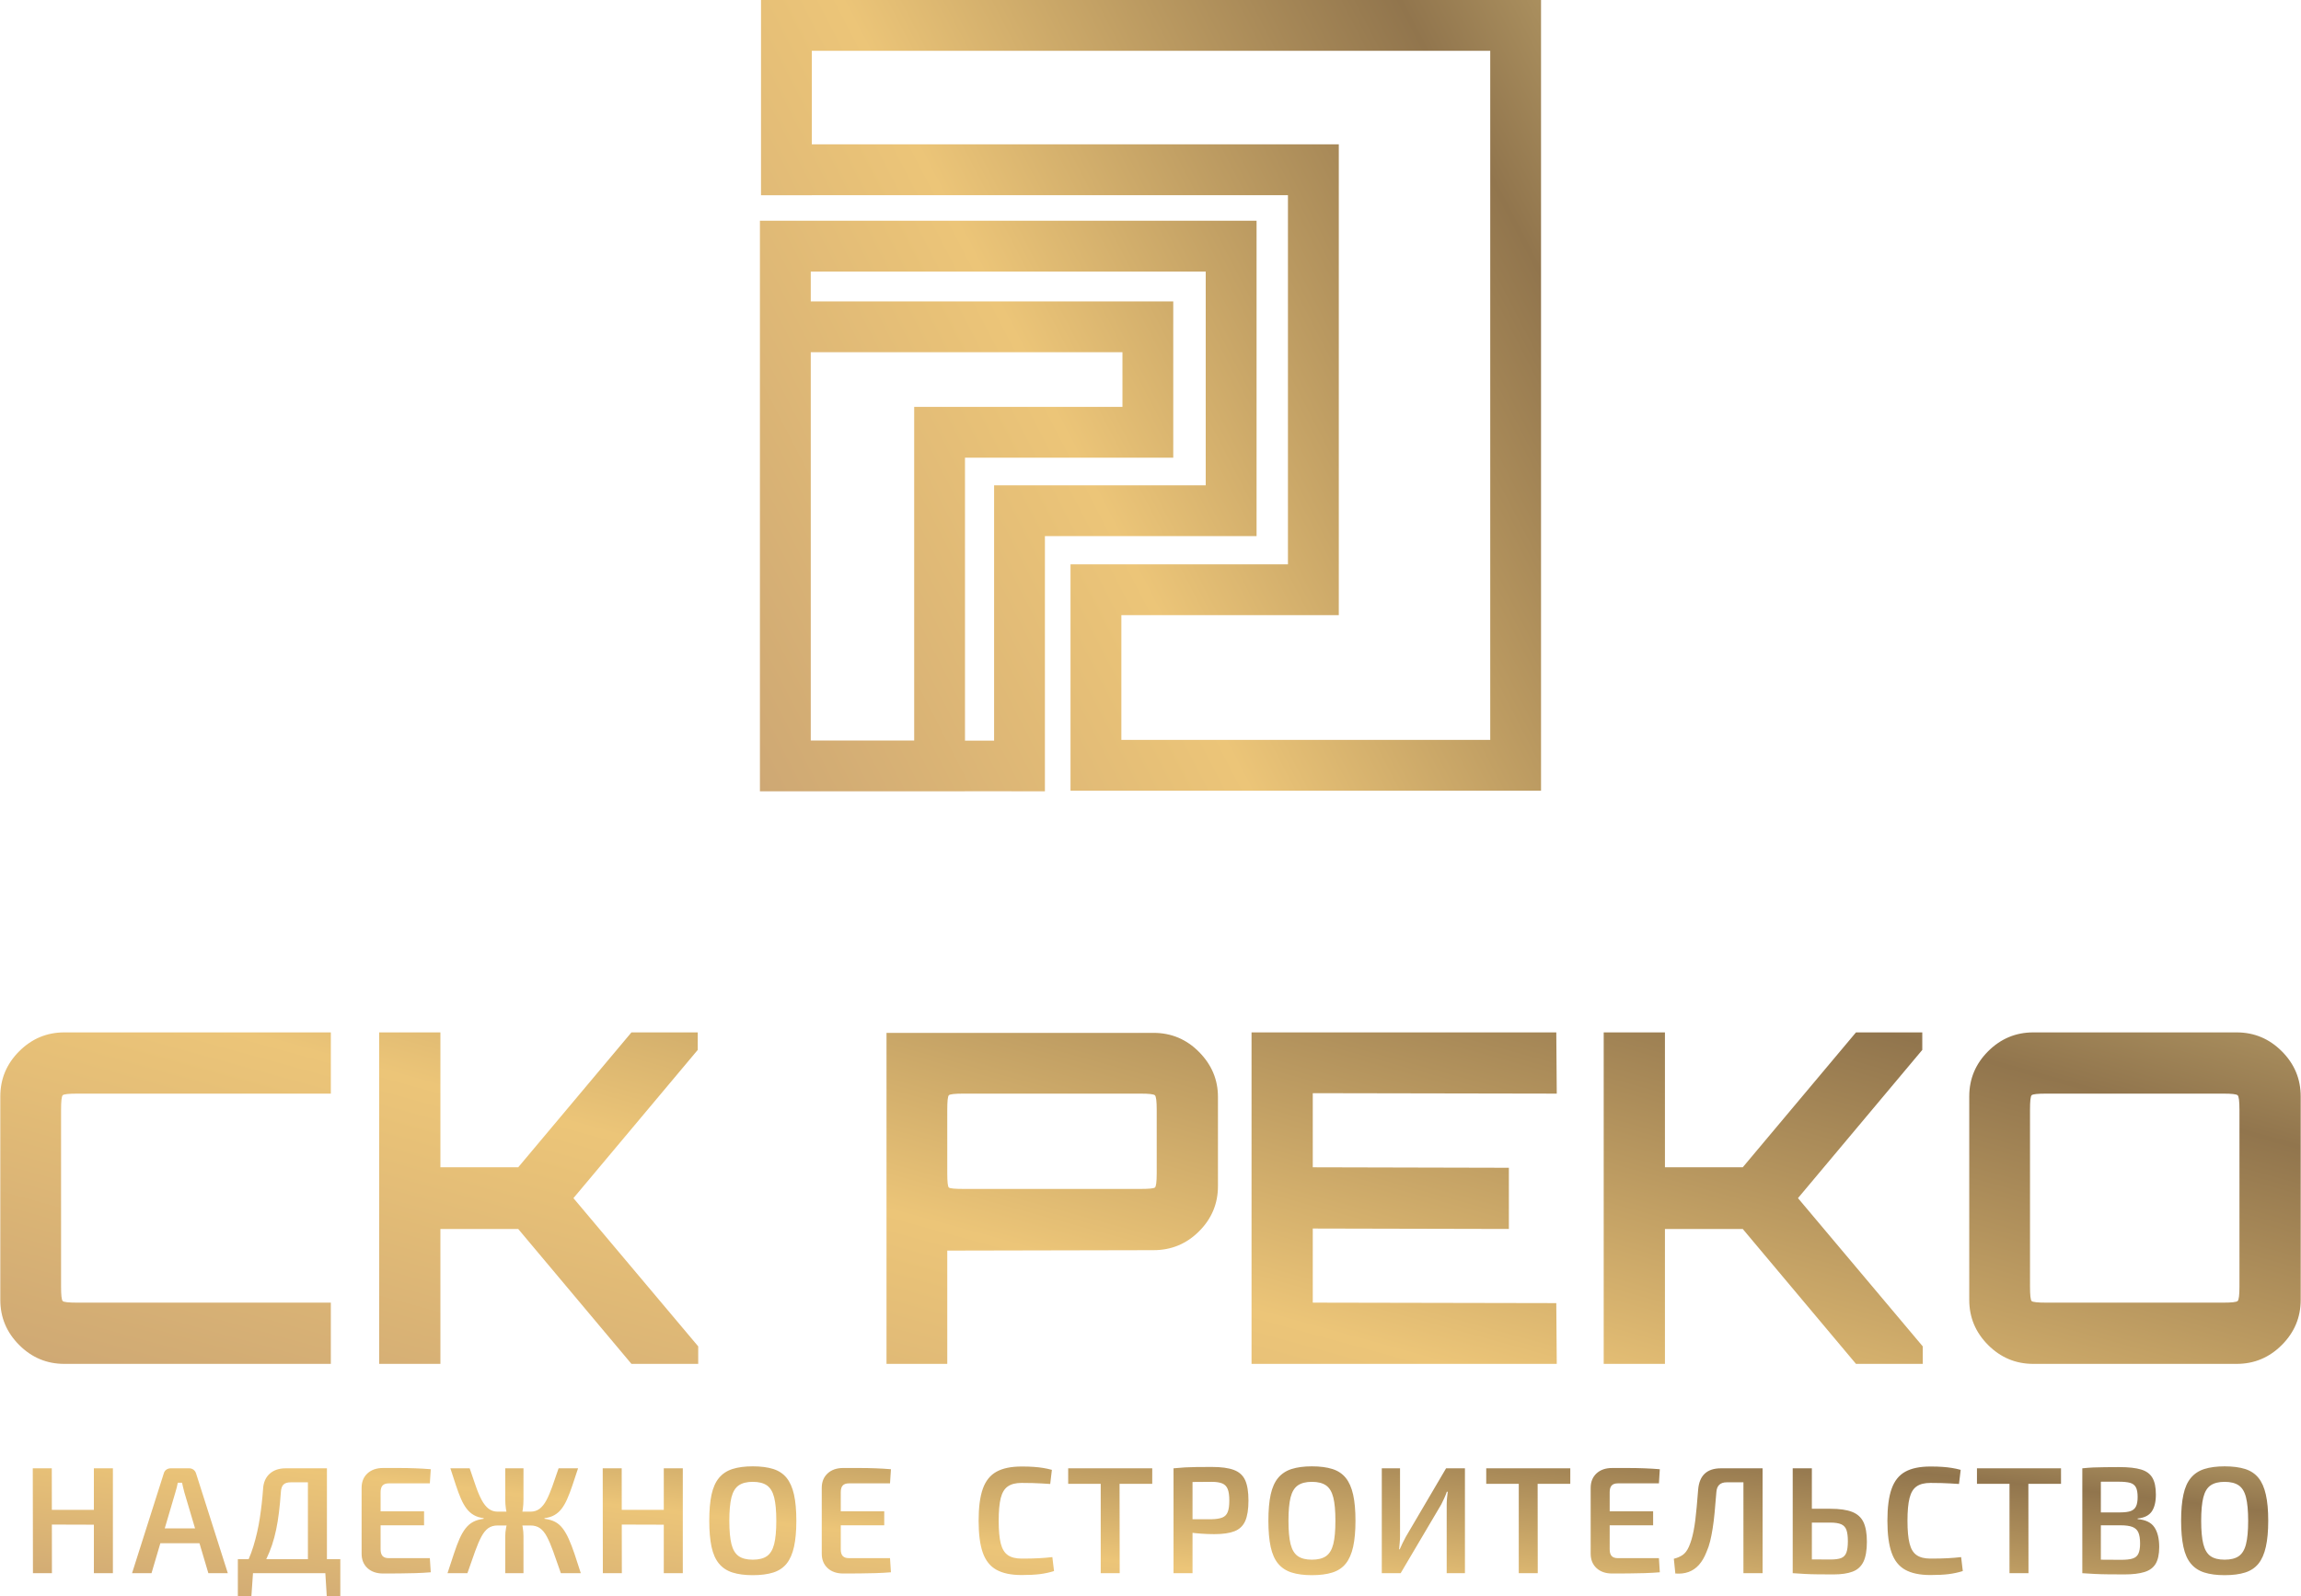 <?xml version="1.0" encoding="UTF-8"?>
<!DOCTYPE svg PUBLIC "-//W3C//DTD SVG 1.1//EN" "http://www.w3.org/Graphics/SVG/1.1/DTD/svg11.dtd">
<!-- Creator: CorelDRAW 2020 (64-Bit) -->
<svg xmlns="http://www.w3.org/2000/svg" xml:space="preserve" width="679px" height="471px" version="1.1" style="shape-rendering:geometricPrecision; text-rendering:geometricPrecision; image-rendering:optimizeQuality; fill-rule:evenodd; clip-rule:evenodd"
viewBox="0 0 677.32 469.96"
 xmlns:xlink="http://www.w3.org/1999/xlink"
 xmlns:xodm="http://www.corel.com/coreldraw/odm/2003">
 <defs>
  <style type="text/css">
   <![CDATA[
    .fil2 {fill:url(#id0);fill-rule:nonzero}
    .fil1 {fill:url(#id1);fill-rule:nonzero}
    .fil0 {fill:url(#id2);fill-rule:nonzero}
   ]]>
  </style>
  <linearGradient id="id0" gradientUnits="userSpaceOnUse" x1="185.75" y1="581.2" x2="211.77" y2="346.9">
   <stop offset="0" style="stop-opacity:1; stop-color:#EEB25C"/>
   <stop offset="0.361" style="stop-opacity:1; stop-color:#CAA473"/>
   <stop offset="0.58" style="stop-opacity:1; stop-color:#ECC578"/>
   <stop offset="0.8" style="stop-opacity:1; stop-color:#91754D"/>
   <stop offset="1" style="stop-opacity:1; stop-color:#EBD38B"/>
  </linearGradient>
  <linearGradient id="id1" gradientUnits="userSpaceOnUse" xlink:href="#id0" x1="117.13" y1="667.96" x2="272.26" y2="105">
  </linearGradient>
  <linearGradient id="id2" gradientUnits="userSpaceOnUse" xlink:href="#id0" x1="-4.9" y1="349.07" x2="584.45" y2="44.88">
  </linearGradient>
 </defs>
 <g id="Слой_x0020_1">
  <g id="_1877616111712">
   <path class="fil0" d="M238.94 42.5l155.16 0 0 138.62 -64.02 0 0 36.73 108.61 0 0 -202.89 -199.75 0 0 27.54zm-0.31 46.25l106.73 0 0 46.01 -61.32 0 0 83.3 8.57 0.01 0 -75.18 62.31 0 0 -62.93 -116.29 0 0 8.79zm91.77 14.96l-91.77 0 0 114.31 30.45 0 0 -98.22 61.32 0 0 -16.09zm-46.36 129.25l0 0.02 -60.38 0 0 -167.99 146.23 0 0 92.86 -62.32 0 0 75.14 -23.53 -0.03zm31.07 -9.05l0 -1.33 0 -56.42 64.02 0 0 -108.7 -140.19 0 0 0.03 -14.96 0 0 -57.49 229.67 0 0 232.81 -138.54 0 0 -8.9z"/>
   <g>
    <path class="fil1" d="M18.84 401.57c-5.15,0 -9.58,-1.85 -13.28,-5.56 -3.71,-3.71 -5.56,-8.13 -5.56,-13.28l0 -59.91c0,-5.16 1.85,-9.58 5.56,-13.29 3.7,-3.7 8.13,-5.56 13.28,-5.56l78.48 0 0 18.03 -74.68 0c-2.53,0 -3.96,0.16 -4.27,0.48 -0.32,0.31 -0.48,1.74 -0.48,4.27l0 52.05c0,2.53 0.16,3.95 0.48,4.27 0.31,0.31 1.74,0.47 4.27,0.47l74.68 0 0 18.03 -78.48 0zm92.71 0l0 -97.6 18.03 0 0 39.72 22.91 0 33.34 -39.72 19.52 0 0 5.16 -36.6 43.64 36.74 43.65 0 5.15 -19.66 0 -33.34 -39.72 -22.91 0 0 39.72 -18.03 0zm149.38 0l0 -97.46 78.61 0c5.24,0 9.72,1.88 13.42,5.63 3.71,3.75 5.56,8.15 5.56,13.21l0 26.3c0,5.15 -1.85,9.58 -5.56,13.28 -3.7,3.71 -8.18,5.56 -13.42,5.56l-60.72 0.13 0 33.35 -17.89 0zm22.63 -51.51l52.19 0c2.44,0 3.84,-0.14 4.2,-0.41 0.36,-0.27 0.54,-1.67 0.54,-4.2l0 -18.7c0,-2.53 -0.18,-3.96 -0.54,-4.27 -0.36,-0.32 -1.76,-0.48 -4.2,-0.48l-52.19 0c-2.53,0 -3.95,0.16 -4.27,0.48 -0.32,0.31 -0.47,1.74 -0.47,4.27l0 18.7c0,2.53 0.15,3.93 0.47,4.2 0.32,0.27 1.74,0.41 4.27,0.41zm84.85 51.51l0 -97.6 89.73 0 0.14 18.03 -71.84 -0.13 0 21.82 57.74 0.14 0 18.02 -57.74 -0.13 0 21.82 71.7 0.14 0.14 17.89 -89.87 0zm103.69 0l0 -97.6 18.03 0 0 39.72 22.91 0 33.34 -39.72 19.52 0 0 5.16 -36.6 43.64 36.74 43.65 0 5.15 -19.66 0 -33.34 -39.72 -22.91 0 0 39.72 -18.03 0zm126.47 0c-5.15,0 -9.58,-1.85 -13.29,-5.56 -3.7,-3.71 -5.55,-8.13 -5.55,-13.28l0 -59.91c0,-5.16 1.85,-9.58 5.55,-13.29 3.71,-3.7 8.14,-5.56 13.29,-5.56l59.91 0c5.15,0 9.58,1.86 13.28,5.56 3.71,3.71 5.56,8.13 5.56,13.29l0 59.91c0,5.15 -1.85,9.57 -5.56,13.28 -3.7,3.71 -8.13,5.56 -13.28,5.56l-59.91 0zm3.79 -18.03l52.19 0c2.44,0 3.84,-0.16 4.2,-0.47 0.36,-0.32 0.54,-1.74 0.54,-4.27l0 -52.05c0,-2.53 -0.18,-3.96 -0.54,-4.27 -0.36,-0.32 -1.76,-0.48 -4.2,-0.48l-52.19 0c-2.53,0 -3.95,0.16 -4.27,0.48 -0.31,0.31 -0.47,1.74 -0.47,4.27l0 52.05c0,2.53 0.16,3.95 0.47,4.27 0.32,0.31 1.74,0.47 4.27,0.47z"/>
    <path class="fil2" d="M15.16 432.32l0.04 30.88 -5.59 0 -0.05 -30.88 5.6 0zm12.89 12.22l0 4.38 -13.25 -0.04 0.04 -4.34 13.21 0zm5.1 -12.22l0 30.88 -5.6 0 0 -30.88 5.6 0zm22.47 0c0.48,0 0.89,0.14 1.25,0.4 0.36,0.27 0.61,0.63 0.76,1.08l9.36 29.4 -5.73 0 -7.07 -23.81c-0.12,-0.48 -0.24,-0.95 -0.36,-1.43 -0.12,-0.48 -0.23,-0.94 -0.32,-1.39l-1.25 0c-0.09,0.45 -0.19,0.91 -0.31,1.39 -0.12,0.48 -0.26,0.95 -0.4,1.43l-7.03 23.81 -5.73 0 9.35 -29.4c0.12,-0.45 0.37,-0.81 0.74,-1.08 0.37,-0.26 0.8,-0.4 1.28,-0.4l5.46 0zm5.19 17.68l0 4.38 -15.89 0 0 -4.38 15.89 0zm35.36 -17.68l0 30.88 -5.6 0 0 -26.76 -5.05 0c-0.99,0 -1.7,0.22 -2.15,0.67 -0.45,0.45 -0.7,1.18 -0.76,2.19 -0.15,2.15 -0.34,4.13 -0.56,5.95 -0.22,1.82 -0.5,3.53 -0.83,5.11 -0.33,1.58 -0.73,3.08 -1.21,4.52 -0.48,1.43 -1.04,2.82 -1.7,4.18 -0.65,1.36 -1.44,2.74 -2.37,4.14l-4.88 0c1.46,-2.54 2.61,-5.17 3.45,-7.9 0.83,-2.73 1.47,-5.51 1.9,-8.34 0.43,-2.84 0.75,-5.69 0.96,-8.55 0.09,-1.88 0.73,-3.37 1.9,-4.46 1.18,-1.08 2.76,-1.63 4.73,-1.63l12.17 0zm-21.75 30.57l-0.49 7.07 -3.99 0 0 -7.07 4.48 0zm25.69 -3.81l0 4.12 -30.17 0 0 -4.12 30.17 0zm0 3.81l0 7.07 -3.99 0 -0.44 -7.07 4.43 0zm12.58 -30.66c1.55,0 3.14,0 4.76,0 1.63,0 3.22,0.03 4.79,0.09 1.57,0.06 3.07,0.15 4.5,0.27l-0.27 4.16 -12.08 0c-0.84,0 -1.45,0.21 -1.84,0.63 -0.38,0.42 -0.58,1.07 -0.58,1.97l0 16.82c0,0.9 0.2,1.55 0.58,1.97 0.39,0.42 1,0.63 1.84,0.63l12.08 0 0.27 4.16c-1.43,0.12 -2.93,0.2 -4.5,0.25 -1.57,0.04 -3.16,0.07 -4.79,0.09 -1.62,0.01 -3.21,0.02 -4.76,0.02 -1.91,0 -3.44,-0.53 -4.59,-1.59 -1.15,-1.06 -1.72,-2.48 -1.72,-4.27l0 -19.34c0,-1.79 0.57,-3.21 1.72,-4.27 1.15,-1.06 2.68,-1.59 4.59,-1.59zm-5.55 12.76l17.63 0 0 4.11 -17.63 0 0 -4.11zm62.97 -12.67c-0.6,1.85 -1.15,3.52 -1.66,5.01 -0.5,1.49 -1,2.81 -1.5,3.94 -0.49,1.14 -1.04,2.1 -1.65,2.91 -0.61,0.81 -1.32,1.44 -2.13,1.9 -0.8,0.47 -1.79,0.77 -2.95,0.92l0 0.18c1.22,0.15 2.26,0.45 3.11,0.89 0.85,0.45 1.6,1.09 2.24,1.93 0.64,0.83 1.24,1.86 1.79,3.09 0.55,1.22 1.11,2.67 1.68,4.34 0.56,1.67 1.19,3.59 1.88,5.77l-5.87 0c-0.86,-2.51 -1.62,-4.65 -2.26,-6.42 -0.64,-1.78 -1.26,-3.22 -1.86,-4.34 -0.59,-1.12 -1.27,-1.95 -2.03,-2.49 -0.76,-0.53 -1.69,-0.8 -2.8,-0.8l0 -4.07c1.05,0 1.94,-0.29 2.69,-0.85 0.74,-0.57 1.41,-1.4 1.99,-2.49 0.58,-1.09 1.16,-2.42 1.72,-4 0.57,-1.59 1.19,-3.39 1.88,-5.42l5.73 0zm-31.91 0c0.69,2.03 1.31,3.83 1.86,5.42 0.55,1.58 1.13,2.91 1.72,4 0.6,1.09 1.27,1.92 2.02,2.49 0.74,0.56 1.62,0.85 2.64,0.85l0 4.07c-1.11,0 -2.03,0.27 -2.78,0.8 -0.74,0.54 -1.42,1.37 -2.01,2.49 -0.6,1.12 -1.22,2.56 -1.86,4.34 -0.64,1.77 -1.39,3.91 -2.26,6.42l-5.86 0c0.71,-2.18 1.35,-4.1 1.9,-5.77 0.55,-1.67 1.1,-3.12 1.63,-4.34 0.54,-1.23 1.14,-2.26 1.79,-3.09 0.66,-0.84 1.41,-1.48 2.26,-1.93 0.85,-0.44 1.88,-0.74 3.07,-0.89l0 -0.18c-1.13,-0.15 -2.11,-0.45 -2.91,-0.92 -0.81,-0.46 -1.51,-1.09 -2.13,-1.9 -0.61,-0.81 -1.16,-1.77 -1.65,-2.91 -0.49,-1.13 -0.99,-2.45 -1.48,-3.94 -0.49,-1.49 -1.03,-3.16 -1.63,-5.01l5.68 0zm11.77 12.76l0 4.07 -4.83 0 0 -4.07 4.83 0zm4.07 -12.76l0 9.13c0,0.96 -0.06,1.9 -0.18,2.82 -0.12,0.93 -0.32,1.85 -0.62,2.77 0.24,0.87 0.43,1.76 0.58,2.67 0.15,0.91 0.22,1.78 0.22,2.62l0 10.87 -5.37 0 0 -10.87c0,-0.84 0.09,-1.71 0.27,-2.62 0.18,-0.91 0.37,-1.8 0.58,-2.67 -0.29,-0.92 -0.51,-1.84 -0.65,-2.77 -0.13,-0.92 -0.2,-1.86 -0.2,-2.82l0 -9.13 5.37 0zm3.4 12.76l0 4.07 -4.61 0 0 -4.07 4.61 0zm25.52 -12.76l0.04 30.88 -5.59 0 -0.04 -30.88 5.59 0zm12.89 12.22l0 4.38 -13.25 -0.04 0.05 -4.34 13.2 0zm5.1 -12.22l0 30.88 -5.6 0 0 -30.88 5.6 0zm20.59 -0.58c2.39,0 4.4,0.26 6.04,0.78 1.64,0.52 2.95,1.4 3.94,2.62 0.98,1.22 1.71,2.86 2.17,4.92 0.46,2.06 0.69,4.63 0.69,7.7 0,3.04 -0.23,5.6 -0.69,7.68 -0.46,2.07 -1.19,3.72 -2.17,4.94 -0.99,1.22 -2.3,2.1 -3.94,2.62 -1.64,0.52 -3.65,0.78 -6.04,0.78 -2.33,0 -4.31,-0.26 -5.95,-0.78 -1.64,-0.52 -2.97,-1.4 -3.98,-2.62 -1.02,-1.22 -1.75,-2.87 -2.2,-4.94 -0.44,-2.08 -0.67,-4.64 -0.67,-7.68 0,-3.07 0.23,-5.64 0.67,-7.7 0.45,-2.06 1.18,-3.7 2.2,-4.92 1.01,-1.22 2.34,-2.1 3.98,-2.62 1.64,-0.52 3.62,-0.78 5.95,-0.78zm0 4.56c-1.76,0 -3.14,0.36 -4.14,1.06 -1,0.7 -1.71,1.87 -2.13,3.53 -0.41,1.66 -0.62,3.95 -0.62,6.87 0,2.92 0.21,5.21 0.62,6.87 0.42,1.66 1.13,2.83 2.13,3.54 1,0.7 2.38,1.05 4.14,1.05 1.79,0 3.19,-0.35 4.19,-1.05 0.99,-0.71 1.7,-1.88 2.12,-3.54 0.42,-1.66 0.63,-3.95 0.63,-6.87 0,-2.92 -0.21,-5.21 -0.63,-6.87 -0.42,-1.66 -1.13,-2.83 -2.12,-3.53 -1,-0.7 -2.4,-1.06 -4.19,-1.06zm26.63 -4.07c1.56,0 3.14,0 4.77,0 1.63,0 3.22,0.03 4.79,0.09 1.56,0.06 3.06,0.15 4.5,0.27l-0.27 4.16 -12.09 0c-0.83,0 -1.44,0.21 -1.83,0.63 -0.39,0.42 -0.58,1.07 -0.58,1.97l0 16.82c0,0.9 0.19,1.55 0.58,1.97 0.39,0.42 1,0.63 1.83,0.63l12.09 0 0.27 4.16c-1.44,0.12 -2.94,0.2 -4.5,0.25 -1.57,0.04 -3.16,0.07 -4.79,0.09 -1.63,0.01 -3.21,0.02 -4.77,0.02 -1.9,0 -3.44,-0.53 -4.58,-1.59 -1.15,-1.06 -1.73,-2.48 -1.73,-4.27l0 -19.34c0,-1.79 0.58,-3.21 1.73,-4.27 1.14,-1.06 2.68,-1.59 4.58,-1.59zm-5.55 12.76l17.64 0 0 4.11 -17.64 0 0 -4.11zm58.1 -13.2c1.4,0 2.59,0.03 3.58,0.11 0.98,0.07 1.89,0.17 2.73,0.31 0.83,0.13 1.7,0.32 2.59,0.56l-0.49 4.16c-0.92,-0.06 -1.79,-0.11 -2.6,-0.16 -0.8,-0.04 -1.66,-0.08 -2.57,-0.11 -0.91,-0.03 -1.99,-0.04 -3.24,-0.04 -1.73,0 -3.09,0.34 -4.07,1.03 -0.99,0.68 -1.68,1.83 -2.09,3.44 -0.4,1.61 -0.6,3.84 -0.6,6.67 0,2.83 0.2,5.06 0.6,6.67 0.41,1.61 1.1,2.76 2.09,3.44 0.98,0.69 2.34,1.03 4.07,1.03 2,0 3.67,-0.03 5.03,-0.11 1.36,-0.07 2.69,-0.18 4.01,-0.33l0.49 4.11c-1.34,0.42 -2.73,0.72 -4.16,0.9 -1.43,0.18 -3.22,0.27 -5.37,0.27 -3.1,0 -5.58,-0.52 -7.43,-1.55 -1.85,-1.03 -3.18,-2.7 -4.01,-5.03 -0.82,-2.33 -1.23,-5.46 -1.23,-9.4 0,-3.94 0.41,-7.07 1.23,-9.4 0.83,-2.33 2.16,-4 4.01,-5.03 1.85,-1.03 4.33,-1.54 7.43,-1.54zm28.82 0.53l0.05 30.88 -5.59 0 0 -30.88 5.54 0zm9.63 0l0 4.57 -24.75 0 0 -4.57 24.75 0zm17.63 -0.4c2.69,0 4.82,0.29 6.38,0.87 1.57,0.58 2.68,1.58 3.34,3 0.65,1.42 0.98,3.42 0.98,6.02 0,2.59 -0.32,4.61 -0.96,6.04 -0.64,1.43 -1.7,2.43 -3.16,3 -1.46,0.57 -3.43,0.85 -5.9,0.85 -1.35,0 -2.64,-0.05 -3.88,-0.14 -1.23,-0.09 -2.38,-0.21 -3.44,-0.35 -1.06,-0.15 -1.96,-0.31 -2.71,-0.47 -0.74,-0.17 -1.27,-0.31 -1.56,-0.43l0.13 -3c1.7,0 3.45,0 5.26,0 1.8,0 3.6,0 5.39,0 1.31,-0.03 2.35,-0.19 3.11,-0.49 0.76,-0.3 1.3,-0.84 1.61,-1.63 0.32,-0.79 0.47,-1.92 0.47,-3.38 0,-1.46 -0.15,-2.59 -0.47,-3.38 -0.31,-0.79 -0.85,-1.34 -1.61,-1.66 -0.76,-0.31 -1.8,-0.47 -3.11,-0.47 -2.63,0 -4.88,0.02 -6.76,0.05 -1.88,0.03 -3.16,0.07 -3.85,0.13l-0.62 -4.16c1.19,-0.12 2.32,-0.21 3.38,-0.27 1.06,-0.06 2.2,-0.09 3.44,-0.11 1.24,-0.01 2.75,-0.02 4.54,-0.02zm-5.77 0.4l0 30.88 -5.59 0 0 -30.88 5.59 0zm35.14 -0.58c2.39,0 4.4,0.26 6.04,0.78 1.64,0.52 2.95,1.4 3.94,2.62 0.98,1.22 1.71,2.86 2.17,4.92 0.46,2.06 0.69,4.63 0.69,7.7 0,3.04 -0.23,5.6 -0.69,7.68 -0.46,2.07 -1.19,3.72 -2.17,4.94 -0.99,1.22 -2.3,2.1 -3.94,2.62 -1.64,0.52 -3.65,0.78 -6.04,0.78 -2.33,0 -4.31,-0.26 -5.95,-0.78 -1.64,-0.52 -2.97,-1.4 -3.99,-2.62 -1.01,-1.22 -1.74,-2.87 -2.19,-4.94 -0.45,-2.08 -0.67,-4.64 -0.67,-7.68 0,-3.07 0.22,-5.64 0.67,-7.7 0.45,-2.06 1.18,-3.7 2.19,-4.92 1.02,-1.22 2.35,-2.1 3.99,-2.62 1.64,-0.52 3.62,-0.78 5.95,-0.78zm0 4.56c-1.76,0 -3.14,0.36 -4.14,1.06 -1,0.7 -1.71,1.87 -2.13,3.53 -0.41,1.66 -0.62,3.95 -0.62,6.87 0,2.92 0.21,5.21 0.62,6.87 0.42,1.66 1.13,2.83 2.13,3.54 1,0.7 2.38,1.05 4.14,1.05 1.79,0 3.18,-0.35 4.18,-1.05 1,-0.71 1.71,-1.88 2.13,-3.54 0.42,-1.66 0.62,-3.95 0.62,-6.87 0,-2.92 -0.2,-5.21 -0.62,-6.87 -0.42,-1.66 -1.13,-2.83 -2.13,-3.53 -1,-0.7 -2.39,-1.06 -4.18,-1.06zm45.07 -3.98l0 30.88 -5.37 0 0 -20.09c0,-0.66 0.03,-1.32 0.09,-1.97 0.06,-0.66 0.13,-1.3 0.22,-1.93l-0.27 0c-0.21,0.63 -0.46,1.26 -0.76,1.91 -0.29,0.64 -0.59,1.25 -0.89,1.85l-11.95 20.23 -5.55 0 0 -30.88 5.37 0 0 19.83c0,0.65 -0.03,1.32 -0.09,2.01 -0.06,0.69 -0.12,1.36 -0.18,2.01l0.18 0c0.27,-0.62 0.56,-1.26 0.87,-1.9 0.32,-0.64 0.64,-1.26 0.97,-1.86l11.81 -20.09 5.55 0zm21.4 0l0.04 30.88 -5.59 0 0 -30.88 5.55 0zm9.62 0l0 4.57 -24.75 0 0 -4.57 24.75 0zm12.31 -0.09c1.55,0 3.14,0 4.77,0 1.62,0 3.22,0.03 4.79,0.09 1.56,0.06 3.06,0.15 4.49,0.27l-0.26 4.16 -12.09 0c-0.83,0 -1.45,0.21 -1.83,0.63 -0.39,0.42 -0.58,1.07 -0.58,1.97l0 16.82c0,0.9 0.19,1.55 0.58,1.97 0.38,0.42 1,0.63 1.83,0.63l12.09 0 0.26 4.16c-1.43,0.12 -2.93,0.2 -4.49,0.25 -1.57,0.04 -3.17,0.07 -4.79,0.09 -1.63,0.01 -3.22,0.02 -4.77,0.02 -1.91,0 -3.44,-0.53 -4.59,-1.59 -1.14,-1.06 -1.72,-2.48 -1.72,-4.27l0 -19.34c0,-1.79 0.58,-3.21 1.72,-4.27 1.15,-1.06 2.68,-1.59 4.59,-1.59zm-5.55 12.76l17.63 0 0 4.11 -17.63 0 0 -4.11zm49.19 -12.67l0 4.12 -9.89 0c-1.88,0 -2.89,0.94 -3.04,2.82 -0.18,2.27 -0.35,4.28 -0.52,6.04 -0.16,1.76 -0.36,3.33 -0.58,4.72 -0.22,1.39 -0.47,2.64 -0.74,3.76 -0.27,1.12 -0.63,2.17 -1.07,3.16 -0.6,1.55 -1.34,2.81 -2.22,3.8 -0.88,0.98 -1.9,1.68 -3.06,2.1 -1.17,0.42 -2.46,0.57 -3.9,0.45l-0.44 -4.34c0.98,-0.24 1.84,-0.61 2.57,-1.1 0.73,-0.49 1.35,-1.3 1.86,-2.44 0.3,-0.68 0.56,-1.4 0.78,-2.15 0.22,-0.74 0.42,-1.57 0.6,-2.48 0.18,-0.91 0.35,-1.95 0.5,-3.11 0.14,-1.16 0.29,-2.49 0.42,-3.98 0.13,-1.49 0.28,-3.19 0.43,-5.1 0.35,-4.18 2.59,-6.27 6.71,-6.27l11.59 0zm0.67 0l0 30.88 -5.64 0 0 -30.88 5.64 0zm19.92 11.91c2.72,0 4.86,0.3 6.42,0.91 1.57,0.61 2.69,1.62 3.36,3.02 0.67,1.4 1.01,3.33 1.01,5.78 0,2.53 -0.34,4.49 -1.01,5.88 -0.67,1.39 -1.73,2.36 -3.18,2.91 -1.44,0.55 -3.33,0.83 -5.66,0.83 -1.82,0 -3.39,-0.01 -4.72,-0.03 -1.33,-0.01 -2.54,-0.05 -3.65,-0.11 -1.1,-0.06 -2.26,-0.13 -3.49,-0.22l0.63 -4.16c0.71,0.03 1.98,0.06 3.78,0.09 1.81,0.03 3.98,0.04 6.51,0.04 1.4,0 2.47,-0.14 3.2,-0.42 0.73,-0.29 1.25,-0.82 1.55,-1.61 0.29,-0.79 0.44,-1.91 0.44,-3.34 0,-1.37 -0.13,-2.46 -0.4,-3.27 -0.27,-0.8 -0.78,-1.38 -1.52,-1.72 -0.75,-0.34 -1.84,-0.51 -3.27,-0.51l-10.34 0 0 -4.07 10.34 0zm-5.41 -11.91l0 30.88 -5.64 0 0 -30.88 5.64 0zm34.91 -0.53c1.4,0 2.6,0.03 3.58,0.11 0.98,0.07 1.89,0.17 2.73,0.31 0.84,0.13 1.7,0.32 2.6,0.56l-0.5 4.16c-0.92,-0.06 -1.79,-0.11 -2.59,-0.16 -0.81,-0.04 -1.67,-0.08 -2.58,-0.11 -0.91,-0.03 -1.99,-0.04 -3.24,-0.04 -1.73,0 -3.09,0.34 -4.07,1.03 -0.99,0.68 -1.68,1.83 -2.08,3.44 -0.41,1.61 -0.61,3.84 -0.61,6.67 0,2.83 0.2,5.06 0.61,6.67 0.4,1.61 1.09,2.76 2.08,3.44 0.98,0.69 2.34,1.03 4.07,1.03 2,0 3.68,-0.03 5.04,-0.11 1.35,-0.07 2.69,-0.18 4,-0.33l0.49 4.11c-1.34,0.42 -2.73,0.72 -4.16,0.9 -1.43,0.18 -3.22,0.27 -5.37,0.27 -3.1,0 -5.58,-0.52 -7.43,-1.55 -1.85,-1.03 -3.18,-2.7 -4,-5.03 -0.83,-2.33 -1.24,-5.46 -1.24,-9.4 0,-3.94 0.41,-7.07 1.24,-9.4 0.82,-2.33 2.15,-4 4,-5.03 1.85,-1.03 4.33,-1.54 7.43,-1.54zm28.83 0.53l0.04 30.88 -5.59 0 0 -30.88 5.55 0zm9.62 0l0 4.57 -24.75 0 0 -4.57 24.75 0zm17.23 -0.36c2.66,0 4.76,0.24 6.31,0.7 1.56,0.46 2.67,1.27 3.36,2.44 0.69,1.16 1.03,2.8 1.03,4.92 0,2.21 -0.42,3.89 -1.25,5.06 -0.84,1.16 -2.21,1.83 -4.12,2.01l0 0.18c2.36,0.21 4.01,1.01 4.94,2.42 0.94,1.4 1.41,3.34 1.41,5.81 0,2.12 -0.35,3.76 -1.05,4.93 -0.7,1.16 -1.8,1.97 -3.31,2.43 -1.51,0.47 -3.47,0.7 -5.88,0.7 -1.88,0 -3.52,-0.01 -4.9,-0.03 -1.39,-0.01 -2.67,-0.05 -3.85,-0.11 -1.18,-0.06 -2.4,-0.13 -3.65,-0.22l0.67 -4.07c0.69,0.03 2.01,0.06 3.96,0.09 1.96,0.03 4.23,0.04 6.83,0.04 1.43,0 2.55,-0.12 3.35,-0.38 0.81,-0.25 1.38,-0.73 1.7,-1.43 0.33,-0.7 0.5,-1.69 0.5,-2.98 0,-1.43 -0.18,-2.53 -0.52,-3.29 -0.34,-0.76 -0.93,-1.29 -1.77,-1.61 -0.83,-0.31 -2,-0.47 -3.49,-0.47l-10.6 0 0 -3.8 10.56 0c1.28,0 2.29,-0.13 3.02,-0.38 0.73,-0.26 1.26,-0.71 1.59,-1.37 0.33,-0.65 0.49,-1.59 0.49,-2.82 0,-1.22 -0.17,-2.16 -0.51,-2.81 -0.35,-0.66 -0.92,-1.1 -1.73,-1.33 -0.8,-0.22 -1.92,-0.33 -3.35,-0.33 -1.58,0 -2.99,0 -4.21,0 -1.22,0 -2.31,0.01 -3.27,0.02 -0.95,0.02 -1.8,0.05 -2.55,0.11l-0.67 -4.07c1.13,-0.12 2.22,-0.2 3.27,-0.25 1.04,-0.04 2.17,-0.07 3.4,-0.08 1.22,-0.02 2.65,-0.03 4.29,-0.03zm-5.5 0.36l0 30.88 -5.46 0 0 -30.88 5.46 0zm36.43 -0.58c2.39,0 4.41,0.26 6.05,0.78 1.64,0.52 2.95,1.4 3.93,2.62 0.99,1.22 1.71,2.86 2.17,4.92 0.47,2.06 0.7,4.63 0.7,7.7 0,3.04 -0.23,5.6 -0.7,7.68 -0.46,2.07 -1.18,3.72 -2.17,4.94 -0.98,1.22 -2.29,2.1 -3.93,2.62 -1.64,0.52 -3.66,0.78 -6.05,0.78 -2.32,0 -4.31,-0.26 -5.95,-0.78 -1.64,-0.52 -2.97,-1.4 -3.98,-2.62 -1.02,-1.22 -1.75,-2.87 -2.19,-4.94 -0.45,-2.08 -0.68,-4.64 -0.68,-7.68 0,-3.07 0.23,-5.64 0.68,-7.7 0.44,-2.06 1.17,-3.7 2.19,-4.92 1.01,-1.22 2.34,-2.1 3.98,-2.62 1.64,-0.52 3.63,-0.78 5.95,-0.78zm0 4.56c-1.76,0 -3.14,0.36 -4.14,1.06 -1,0.7 -1.7,1.87 -2.12,3.53 -0.42,1.66 -0.63,3.95 -0.63,6.87 0,2.92 0.21,5.21 0.63,6.87 0.42,1.66 1.12,2.83 2.12,3.54 1,0.7 2.38,1.05 4.14,1.05 1.79,0 3.19,-0.35 4.19,-1.05 1,-0.71 1.71,-1.88 2.12,-3.54 0.42,-1.66 0.63,-3.95 0.63,-6.87 0,-2.92 -0.21,-5.21 -0.63,-6.87 -0.41,-1.66 -1.12,-2.83 -2.12,-3.53 -1,-0.7 -2.4,-1.06 -4.19,-1.06z"/>
   </g>
  </g>
 </g>
</svg>
